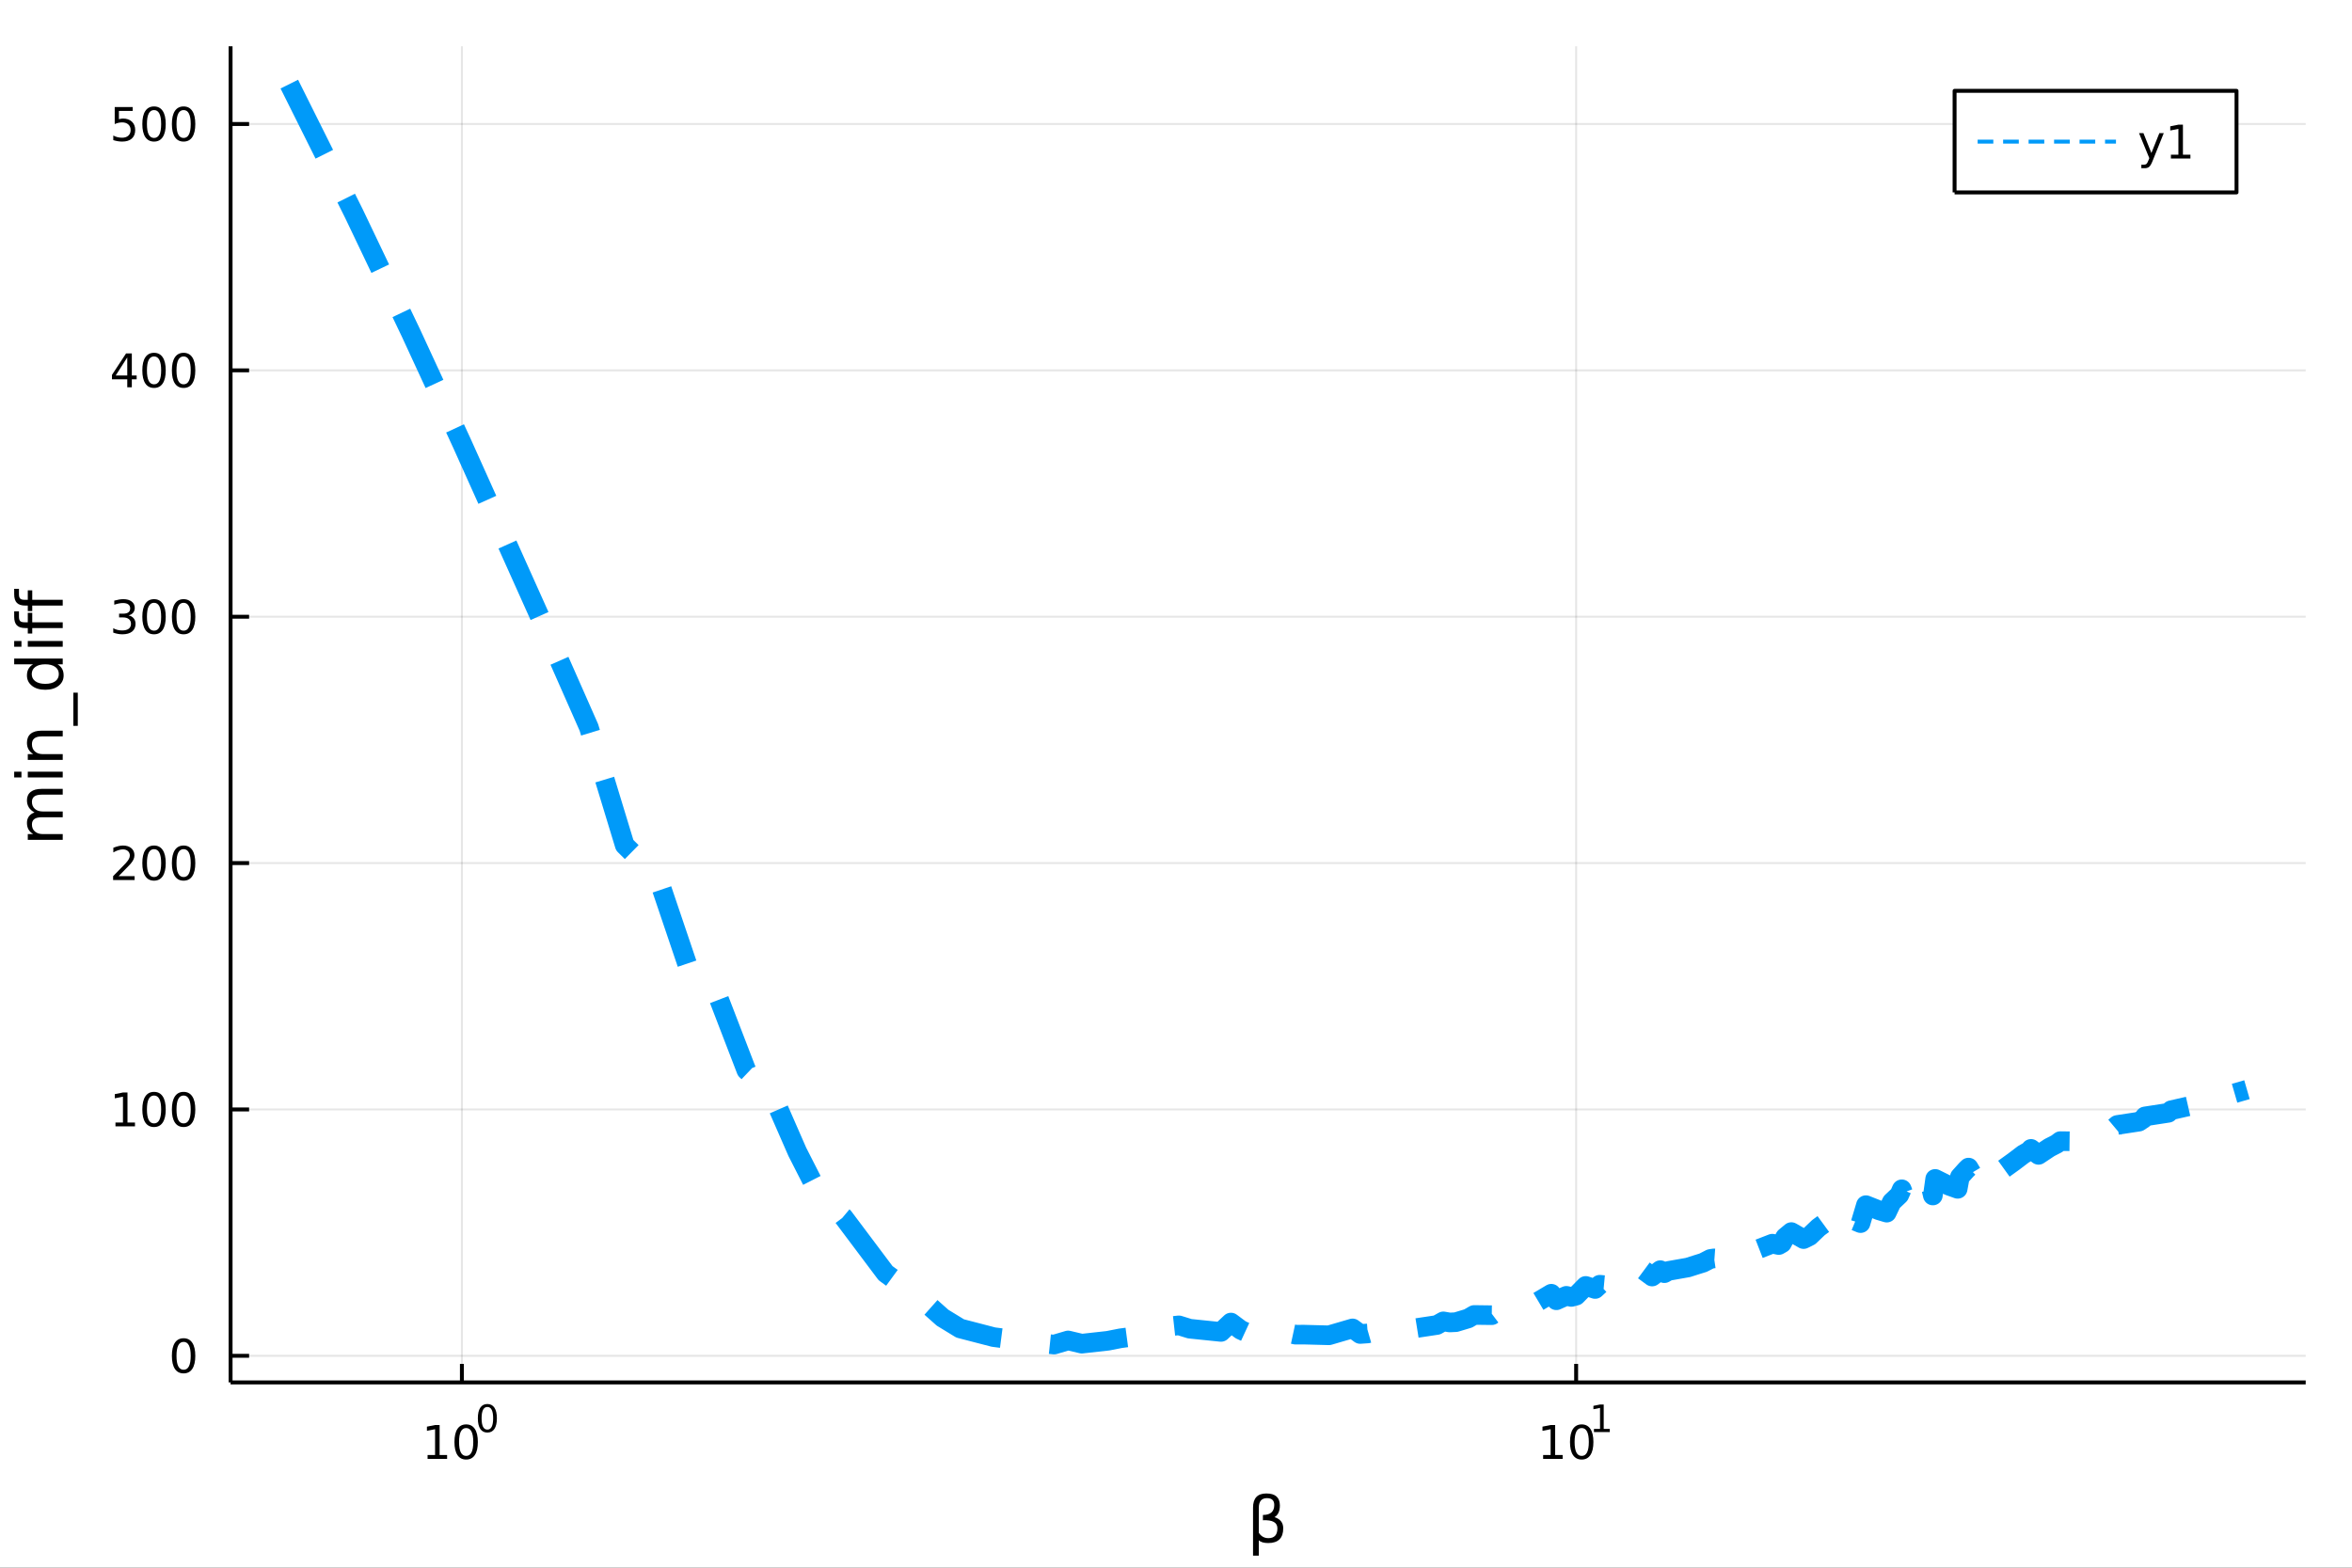 <?xml version="1.0" encoding="utf-8"?>
<svg xmlns="http://www.w3.org/2000/svg" xmlns:xlink="http://www.w3.org/1999/xlink" width="600" height="400" viewBox="0 0 2400 1600">
<rect x="0" y="0" width="2400" height="1600" fill="#333333" stroke="none"/>
<defs>
  <clipPath id="clip130">
    <rect x="0" y="0" width="2400" height="1600"/>
  </clipPath>
</defs>
<path clip-path="url(#clip130)" d="
M0 1600 L2400 1600 L2400 0 L0 0  Z
  " fill="#ffffff" fill-rule="evenodd" fill-opacity="1"/>
<defs>
  <clipPath id="clip131">
    <rect x="480" y="0" width="1681" height="1600"/>
  </clipPath>
</defs>
<path clip-path="url(#clip130)" d="
M235.283 1410.9 L2352.76 1410.9 L2352.76 47.244 L235.283 47.244  Z
  " fill="#ffffff" fill-rule="evenodd" fill-opacity="1"/>
<defs>
  <clipPath id="clip132">
    <rect x="235" y="47" width="2118" height="1365"/>
  </clipPath>
</defs>
<polyline clip-path="url(#clip132)" style="stroke:#000000; stroke-linecap:butt; stroke-linejoin:round; stroke-width:2; stroke-opacity:0.1; fill:none" points="
  471.33,1410.9 471.33,47.244 
  "/>
<polyline clip-path="url(#clip132)" style="stroke:#000000; stroke-linecap:butt; stroke-linejoin:round; stroke-width:2; stroke-opacity:0.1; fill:none" points="
  1608.3,1410.9 1608.3,47.244 
  "/>
<polyline clip-path="url(#clip130)" style="stroke:#000000; stroke-linecap:butt; stroke-linejoin:round; stroke-width:4; stroke-opacity:1; fill:none" points="
  235.283,1410.9 2352.76,1410.9 
  "/>
<polyline clip-path="url(#clip130)" style="stroke:#000000; stroke-linecap:butt; stroke-linejoin:round; stroke-width:4; stroke-opacity:1; fill:none" points="
  471.33,1410.9 471.33,1392 
  "/>
<polyline clip-path="url(#clip130)" style="stroke:#000000; stroke-linecap:butt; stroke-linejoin:round; stroke-width:4; stroke-opacity:1; fill:none" points="
  1608.3,1410.9 1608.3,1392 
  "/>
<path clip-path="url(#clip130)" d="M436.313 1485.02 L443.952 1485.02 L443.952 1458.66 L435.642 1460.32 L435.642 1456.06 L443.906 1454.4 L448.582 1454.4 L448.582 1485.02 L456.221 1485.02 L456.221 1488.96 L436.313 1488.96 L436.313 1485.02 Z" fill="#000000" fill-rule="evenodd" fill-opacity="1" /><path clip-path="url(#clip130)" d="M475.665 1457.48 Q472.054 1457.48 470.225 1461.04 Q468.42 1464.58 468.42 1471.71 Q468.42 1478.82 470.225 1482.38 Q472.054 1485.92 475.665 1485.92 Q479.299 1485.92 481.105 1482.38 Q482.933 1478.82 482.933 1471.71 Q482.933 1464.58 481.105 1461.04 Q479.299 1457.48 475.665 1457.48 M475.665 1453.77 Q481.475 1453.77 484.531 1458.38 Q487.609 1462.96 487.609 1471.71 Q487.609 1480.44 484.531 1485.04 Q481.475 1489.63 475.665 1489.63 Q469.855 1489.63 466.776 1485.04 Q463.721 1480.44 463.721 1471.71 Q463.721 1462.96 466.776 1458.38 Q469.855 1453.77 475.665 1453.77 Z" fill="#000000" fill-rule="evenodd" fill-opacity="1" /><path clip-path="url(#clip130)" d="M497.314 1435.97 Q494.38 1435.97 492.894 1438.86 Q491.427 1441.74 491.427 1447.53 Q491.427 1453.31 492.894 1456.2 Q494.38 1459.08 497.314 1459.08 Q500.267 1459.08 501.734 1456.2 Q503.22 1453.31 503.22 1447.53 Q503.22 1441.74 501.734 1438.86 Q500.267 1435.97 497.314 1435.97 M497.314 1432.96 Q502.035 1432.96 504.518 1436.7 Q507.019 1440.43 507.019 1447.53 Q507.019 1454.62 504.518 1458.37 Q502.035 1462.09 497.314 1462.09 Q492.593 1462.09 490.092 1458.37 Q487.609 1454.62 487.609 1447.53 Q487.609 1440.43 490.092 1436.7 Q492.593 1432.96 497.314 1432.96 Z" fill="#000000" fill-rule="evenodd" fill-opacity="1" /><path clip-path="url(#clip130)" d="M1574.63 1485.02 L1582.27 1485.02 L1582.27 1458.66 L1573.96 1460.32 L1573.96 1456.06 L1582.22 1454.4 L1586.9 1454.4 L1586.9 1485.02 L1594.54 1485.02 L1594.54 1488.96 L1574.63 1488.96 L1574.63 1485.02 Z" fill="#000000" fill-rule="evenodd" fill-opacity="1" /><path clip-path="url(#clip130)" d="M1613.98 1457.48 Q1610.37 1457.48 1608.54 1461.04 Q1606.74 1464.58 1606.74 1471.71 Q1606.74 1478.82 1608.54 1482.38 Q1610.37 1485.92 1613.98 1485.92 Q1617.62 1485.92 1619.42 1482.38 Q1621.25 1478.82 1621.25 1471.71 Q1621.25 1464.58 1619.42 1461.04 Q1617.62 1457.48 1613.98 1457.48 M1613.98 1453.77 Q1619.79 1453.77 1622.85 1458.38 Q1625.93 1462.96 1625.93 1471.71 Q1625.93 1480.44 1622.85 1485.04 Q1619.79 1489.63 1613.98 1489.63 Q1608.17 1489.63 1605.09 1485.04 Q1602.04 1480.44 1602.04 1471.71 Q1602.04 1462.96 1605.09 1458.38 Q1608.17 1453.77 1613.98 1453.77 Z" fill="#000000" fill-rule="evenodd" fill-opacity="1" /><path clip-path="url(#clip130)" d="M1626.47 1458.35 L1632.68 1458.35 L1632.68 1436.93 L1625.93 1438.28 L1625.93 1434.82 L1632.64 1433.47 L1636.44 1433.47 L1636.44 1458.35 L1642.65 1458.35 L1642.65 1461.55 L1626.47 1461.55 L1626.47 1458.35 Z" fill="#000000" fill-rule="evenodd" fill-opacity="1" /><path clip-path="url(#clip130)" d="M1284.5 1571.99 L1284.5 1587.74 L1278.61 1587.74 L1278.61 1538.76 Q1278.61 1524.25 1292.17 1524.25 Q1305.99 1524.25 1305.99 1536.5 Q1305.99 1545.22 1300.51 1548.4 Q1309.42 1551.27 1309.42 1559.77 Q1309.42 1574.85 1294.08 1574.85 Q1287.34 1574.85 1284.5 1571.99 M1284.5 1564.35 Q1288.04 1569.86 1294.31 1569.86 Q1303.47 1569.86 1303.47 1559.86 Q1303.47 1550.89 1288.7 1551.59 L1288.7 1546.18 Q1300.26 1546.18 1300.26 1535.99 Q1300.26 1529.02 1292.81 1529.02 Q1284.5 1529.02 1284.5 1538.95 L1284.5 1564.35 Z" fill="#000000" fill-rule="evenodd" fill-opacity="1" /><polyline clip-path="url(#clip132)" style="stroke:#000000; stroke-linecap:butt; stroke-linejoin:round; stroke-width:2; stroke-opacity:0.1; fill:none" points="
  235.283,1383.75 2352.76,1383.75 
  "/>
<polyline clip-path="url(#clip132)" style="stroke:#000000; stroke-linecap:butt; stroke-linejoin:round; stroke-width:2; stroke-opacity:0.1; fill:none" points="
  235.283,1132.31 2352.76,1132.31 
  "/>
<polyline clip-path="url(#clip132)" style="stroke:#000000; stroke-linecap:butt; stroke-linejoin:round; stroke-width:2; stroke-opacity:0.1; fill:none" points="
  235.283,880.867 2352.76,880.867 
  "/>
<polyline clip-path="url(#clip132)" style="stroke:#000000; stroke-linecap:butt; stroke-linejoin:round; stroke-width:2; stroke-opacity:0.1; fill:none" points="
  235.283,629.427 2352.76,629.427 
  "/>
<polyline clip-path="url(#clip132)" style="stroke:#000000; stroke-linecap:butt; stroke-linejoin:round; stroke-width:2; stroke-opacity:0.1; fill:none" points="
  235.283,377.987 2352.76,377.987 
  "/>
<polyline clip-path="url(#clip132)" style="stroke:#000000; stroke-linecap:butt; stroke-linejoin:round; stroke-width:2; stroke-opacity:0.1; fill:none" points="
  235.283,126.548 2352.76,126.548 
  "/>
<polyline clip-path="url(#clip130)" style="stroke:#000000; stroke-linecap:butt; stroke-linejoin:round; stroke-width:4; stroke-opacity:1; fill:none" points="
  235.283,1410.9 235.283,47.244 
  "/>
<polyline clip-path="url(#clip130)" style="stroke:#000000; stroke-linecap:butt; stroke-linejoin:round; stroke-width:4; stroke-opacity:1; fill:none" points="
  235.283,1383.75 254.18,1383.75 
  "/>
<polyline clip-path="url(#clip130)" style="stroke:#000000; stroke-linecap:butt; stroke-linejoin:round; stroke-width:4; stroke-opacity:1; fill:none" points="
  235.283,1132.31 254.18,1132.31 
  "/>
<polyline clip-path="url(#clip130)" style="stroke:#000000; stroke-linecap:butt; stroke-linejoin:round; stroke-width:4; stroke-opacity:1; fill:none" points="
  235.283,880.867 254.18,880.867 
  "/>
<polyline clip-path="url(#clip130)" style="stroke:#000000; stroke-linecap:butt; stroke-linejoin:round; stroke-width:4; stroke-opacity:1; fill:none" points="
  235.283,629.427 254.18,629.427 
  "/>
<polyline clip-path="url(#clip130)" style="stroke:#000000; stroke-linecap:butt; stroke-linejoin:round; stroke-width:4; stroke-opacity:1; fill:none" points="
  235.283,377.987 254.18,377.987 
  "/>
<polyline clip-path="url(#clip130)" style="stroke:#000000; stroke-linecap:butt; stroke-linejoin:round; stroke-width:4; stroke-opacity:1; fill:none" points="
  235.283,126.548 254.18,126.548 
  "/>
<path clip-path="url(#clip130)" d="M187.338 1369.55 Q183.727 1369.55 181.899 1373.11 Q180.093 1376.65 180.093 1383.78 Q180.093 1390.89 181.899 1394.45 Q183.727 1397.99 187.338 1397.99 Q190.973 1397.99 192.778 1394.45 Q194.607 1390.89 194.607 1383.78 Q194.607 1376.65 192.778 1373.11 Q190.973 1369.55 187.338 1369.55 M187.338 1365.84 Q193.149 1365.84 196.204 1370.45 Q199.283 1375.03 199.283 1383.78 Q199.283 1392.51 196.204 1397.11 Q193.149 1401.7 187.338 1401.7 Q181.528 1401.7 178.45 1397.11 Q175.394 1392.51 175.394 1383.78 Q175.394 1375.03 178.45 1370.45 Q181.528 1365.84 187.338 1365.84 Z" fill="#000000" fill-rule="evenodd" fill-opacity="1" /><path clip-path="url(#clip130)" d="M117.825 1145.65 L125.464 1145.65 L125.464 1119.29 L117.154 1120.95 L117.154 1116.69 L125.418 1115.03 L130.093 1115.03 L130.093 1145.65 L137.732 1145.65 L137.732 1149.59 L117.825 1149.59 L117.825 1145.65 Z" fill="#000000" fill-rule="evenodd" fill-opacity="1" /><path clip-path="url(#clip130)" d="M157.177 1118.11 Q153.566 1118.11 151.737 1121.67 Q149.931 1125.21 149.931 1132.34 Q149.931 1139.45 151.737 1143.01 Q153.566 1146.55 157.177 1146.55 Q160.811 1146.55 162.616 1143.01 Q164.445 1139.45 164.445 1132.34 Q164.445 1125.21 162.616 1121.67 Q160.811 1118.11 157.177 1118.11 M157.177 1114.4 Q162.987 1114.4 166.042 1119.01 Q169.121 1123.59 169.121 1132.34 Q169.121 1141.07 166.042 1145.67 Q162.987 1150.26 157.177 1150.26 Q151.366 1150.26 148.288 1145.67 Q145.232 1141.07 145.232 1132.34 Q145.232 1123.59 148.288 1119.01 Q151.366 1114.4 157.177 1114.4 Z" fill="#000000" fill-rule="evenodd" fill-opacity="1" /><path clip-path="url(#clip130)" d="M187.338 1118.11 Q183.727 1118.11 181.899 1121.67 Q180.093 1125.21 180.093 1132.34 Q180.093 1139.45 181.899 1143.01 Q183.727 1146.55 187.338 1146.55 Q190.973 1146.55 192.778 1143.01 Q194.607 1139.45 194.607 1132.34 Q194.607 1125.21 192.778 1121.67 Q190.973 1118.11 187.338 1118.11 M187.338 1114.4 Q193.149 1114.4 196.204 1119.01 Q199.283 1123.59 199.283 1132.34 Q199.283 1141.07 196.204 1145.67 Q193.149 1150.26 187.338 1150.26 Q181.528 1150.26 178.45 1145.67 Q175.394 1141.07 175.394 1132.34 Q175.394 1123.59 178.45 1119.01 Q181.528 1114.4 187.338 1114.4 Z" fill="#000000" fill-rule="evenodd" fill-opacity="1" /><path clip-path="url(#clip130)" d="M121.043 894.212 L137.362 894.212 L137.362 898.147 L115.418 898.147 L115.418 894.212 Q118.08 891.457 122.663 886.828 Q127.269 882.175 128.45 880.832 Q130.695 878.309 131.575 876.573 Q132.478 874.814 132.478 873.124 Q132.478 870.369 130.533 868.633 Q128.612 866.897 125.51 866.897 Q123.311 866.897 120.857 867.661 Q118.427 868.425 115.649 869.976 L115.649 865.254 Q118.473 864.12 120.927 863.541 Q123.38 862.962 125.418 862.962 Q130.788 862.962 133.982 865.647 Q137.177 868.332 137.177 872.823 Q137.177 874.953 136.367 876.874 Q135.579 878.772 133.473 881.365 Q132.894 882.036 129.792 885.254 Q126.691 888.448 121.043 894.212 Z" fill="#000000" fill-rule="evenodd" fill-opacity="1" /><path clip-path="url(#clip130)" d="M157.177 866.666 Q153.566 866.666 151.737 870.231 Q149.931 873.772 149.931 880.902 Q149.931 888.008 151.737 891.573 Q153.566 895.115 157.177 895.115 Q160.811 895.115 162.616 891.573 Q164.445 888.008 164.445 880.902 Q164.445 873.772 162.616 870.231 Q160.811 866.666 157.177 866.666 M157.177 862.962 Q162.987 862.962 166.042 867.569 Q169.121 872.152 169.121 880.902 Q169.121 889.629 166.042 894.235 Q162.987 898.818 157.177 898.818 Q151.366 898.818 148.288 894.235 Q145.232 889.629 145.232 880.902 Q145.232 872.152 148.288 867.569 Q151.366 862.962 157.177 862.962 Z" fill="#000000" fill-rule="evenodd" fill-opacity="1" /><path clip-path="url(#clip130)" d="M187.338 866.666 Q183.727 866.666 181.899 870.231 Q180.093 873.772 180.093 880.902 Q180.093 888.008 181.899 891.573 Q183.727 895.115 187.338 895.115 Q190.973 895.115 192.778 891.573 Q194.607 888.008 194.607 880.902 Q194.607 873.772 192.778 870.231 Q190.973 866.666 187.338 866.666 M187.338 862.962 Q193.149 862.962 196.204 867.569 Q199.283 872.152 199.283 880.902 Q199.283 889.629 196.204 894.235 Q193.149 898.818 187.338 898.818 Q181.528 898.818 178.45 894.235 Q175.394 889.629 175.394 880.902 Q175.394 872.152 178.45 867.569 Q181.528 862.962 187.338 862.962 Z" fill="#000000" fill-rule="evenodd" fill-opacity="1" /><path clip-path="url(#clip130)" d="M131.181 628.073 Q134.538 628.791 136.413 631.059 Q138.311 633.328 138.311 636.661 Q138.311 641.777 134.792 644.578 Q131.274 647.379 124.793 647.379 Q122.617 647.379 120.302 646.939 Q118.01 646.522 115.556 645.666 L115.556 641.152 Q117.501 642.286 119.816 642.865 Q122.13 643.443 124.654 643.443 Q129.052 643.443 131.343 641.707 Q133.658 639.971 133.658 636.661 Q133.658 633.605 131.505 631.893 Q129.376 630.156 125.556 630.156 L121.529 630.156 L121.529 626.314 L125.742 626.314 Q129.191 626.314 131.019 624.948 Q132.848 623.559 132.848 620.967 Q132.848 618.305 130.95 616.893 Q129.075 615.457 125.556 615.457 Q123.635 615.457 121.436 615.874 Q119.237 616.291 116.598 617.17 L116.598 613.004 Q119.26 612.263 121.575 611.893 Q123.913 611.522 125.973 611.522 Q131.297 611.522 134.399 613.953 Q137.501 616.36 137.501 620.481 Q137.501 623.351 135.857 625.342 Q134.214 627.309 131.181 628.073 Z" fill="#000000" fill-rule="evenodd" fill-opacity="1" /><path clip-path="url(#clip130)" d="M157.177 615.226 Q153.566 615.226 151.737 618.791 Q149.931 622.332 149.931 629.462 Q149.931 636.568 151.737 640.133 Q153.566 643.675 157.177 643.675 Q160.811 643.675 162.616 640.133 Q164.445 636.568 164.445 629.462 Q164.445 622.332 162.616 618.791 Q160.811 615.226 157.177 615.226 M157.177 611.522 Q162.987 611.522 166.042 616.129 Q169.121 620.712 169.121 629.462 Q169.121 638.189 166.042 642.795 Q162.987 647.379 157.177 647.379 Q151.366 647.379 148.288 642.795 Q145.232 638.189 145.232 629.462 Q145.232 620.712 148.288 616.129 Q151.366 611.522 157.177 611.522 Z" fill="#000000" fill-rule="evenodd" fill-opacity="1" /><path clip-path="url(#clip130)" d="M187.338 615.226 Q183.727 615.226 181.899 618.791 Q180.093 622.332 180.093 629.462 Q180.093 636.568 181.899 640.133 Q183.727 643.675 187.338 643.675 Q190.973 643.675 192.778 640.133 Q194.607 636.568 194.607 629.462 Q194.607 622.332 192.778 618.791 Q190.973 615.226 187.338 615.226 M187.338 611.522 Q193.149 611.522 196.204 616.129 Q199.283 620.712 199.283 629.462 Q199.283 638.189 196.204 642.795 Q193.149 647.379 187.338 647.379 Q181.528 647.379 178.45 642.795 Q175.394 638.189 175.394 629.462 Q175.394 620.712 178.45 616.129 Q181.528 611.522 187.338 611.522 Z" fill="#000000" fill-rule="evenodd" fill-opacity="1" /><path clip-path="url(#clip130)" d="M129.862 364.781 L118.056 383.23 L129.862 383.23 L129.862 364.781 M128.635 360.707 L134.515 360.707 L134.515 383.23 L139.445 383.23 L139.445 387.119 L134.515 387.119 L134.515 395.267 L129.862 395.267 L129.862 387.119 L114.26 387.119 L114.26 382.605 L128.635 360.707 Z" fill="#000000" fill-rule="evenodd" fill-opacity="1" /><path clip-path="url(#clip130)" d="M157.177 363.786 Q153.566 363.786 151.737 367.351 Q149.931 370.893 149.931 378.022 Q149.931 385.129 151.737 388.693 Q153.566 392.235 157.177 392.235 Q160.811 392.235 162.616 388.693 Q164.445 385.129 164.445 378.022 Q164.445 370.893 162.616 367.351 Q160.811 363.786 157.177 363.786 M157.177 360.082 Q162.987 360.082 166.042 364.689 Q169.121 369.272 169.121 378.022 Q169.121 386.749 166.042 391.355 Q162.987 395.939 157.177 395.939 Q151.366 395.939 148.288 391.355 Q145.232 386.749 145.232 378.022 Q145.232 369.272 148.288 364.689 Q151.366 360.082 157.177 360.082 Z" fill="#000000" fill-rule="evenodd" fill-opacity="1" /><path clip-path="url(#clip130)" d="M187.338 363.786 Q183.727 363.786 181.899 367.351 Q180.093 370.893 180.093 378.022 Q180.093 385.129 181.899 388.693 Q183.727 392.235 187.338 392.235 Q190.973 392.235 192.778 388.693 Q194.607 385.129 194.607 378.022 Q194.607 370.893 192.778 367.351 Q190.973 363.786 187.338 363.786 M187.338 360.082 Q193.149 360.082 196.204 364.689 Q199.283 369.272 199.283 378.022 Q199.283 386.749 196.204 391.355 Q193.149 395.939 187.338 395.939 Q181.528 395.939 178.45 391.355 Q175.394 386.749 175.394 378.022 Q175.394 369.272 178.45 364.689 Q181.528 360.082 187.338 360.082 Z" fill="#000000" fill-rule="evenodd" fill-opacity="1" /><path clip-path="url(#clip130)" d="M117.061 109.268 L135.417 109.268 L135.417 113.203 L121.343 113.203 L121.343 121.675 Q122.362 121.328 123.38 121.166 Q124.399 120.98 125.418 120.98 Q131.205 120.98 134.584 124.152 Q137.964 127.323 137.964 132.74 Q137.964 138.318 134.492 141.42 Q131.019 144.499 124.7 144.499 Q122.524 144.499 120.255 144.128 Q118.01 143.758 115.603 143.017 L115.603 138.318 Q117.686 139.453 119.908 140.008 Q122.13 140.564 124.607 140.564 Q128.612 140.564 130.95 138.457 Q133.288 136.351 133.288 132.74 Q133.288 129.129 130.95 127.022 Q128.612 124.916 124.607 124.916 Q122.732 124.916 120.857 125.332 Q119.006 125.749 117.061 126.629 L117.061 109.268 Z" fill="#000000" fill-rule="evenodd" fill-opacity="1" /><path clip-path="url(#clip130)" d="M157.177 112.346 Q153.566 112.346 151.737 115.911 Q149.931 119.453 149.931 126.582 Q149.931 133.689 151.737 137.253 Q153.566 140.795 157.177 140.795 Q160.811 140.795 162.616 137.253 Q164.445 133.689 164.445 126.582 Q164.445 119.453 162.616 115.911 Q160.811 112.346 157.177 112.346 M157.177 108.643 Q162.987 108.643 166.042 113.249 Q169.121 117.832 169.121 126.582 Q169.121 135.309 166.042 139.916 Q162.987 144.499 157.177 144.499 Q151.366 144.499 148.288 139.916 Q145.232 135.309 145.232 126.582 Q145.232 117.832 148.288 113.249 Q151.366 108.643 157.177 108.643 Z" fill="#000000" fill-rule="evenodd" fill-opacity="1" /><path clip-path="url(#clip130)" d="M187.338 112.346 Q183.727 112.346 181.899 115.911 Q180.093 119.453 180.093 126.582 Q180.093 133.689 181.899 137.253 Q183.727 140.795 187.338 140.795 Q190.973 140.795 192.778 137.253 Q194.607 133.689 194.607 126.582 Q194.607 119.453 192.778 115.911 Q190.973 112.346 187.338 112.346 M187.338 108.643 Q193.149 108.643 196.204 113.249 Q199.283 117.832 199.283 126.582 Q199.283 135.309 196.204 139.916 Q193.149 144.499 187.338 144.499 Q181.528 144.499 178.45 139.916 Q175.394 135.309 175.394 126.582 Q175.394 117.832 178.45 113.249 Q181.528 108.643 187.338 108.643 Z" fill="#000000" fill-rule="evenodd" fill-opacity="1" /><path clip-path="url(#clip130)" d="M35.199 829.203 Q31.253 827.007 29.375 823.951 Q27.497 820.896 27.497 816.758 Q27.497 811.188 31.412 808.164 Q35.295 805.141 42.488 805.141 L64.004 805.141 L64.004 811.029 L42.679 811.029 Q37.555 811.029 35.072 812.843 Q32.589 814.657 32.589 818.381 Q32.589 822.933 35.613 825.574 Q38.637 828.216 43.857 828.216 L64.004 828.216 L64.004 834.105 L42.679 834.105 Q37.523 834.105 35.072 835.919 Q32.589 837.733 32.589 841.521 Q32.589 846.008 35.645 848.65 Q38.669 851.292 43.857 851.292 L64.004 851.292 L64.004 857.18 L28.356 857.18 L28.356 851.292 L33.894 851.292 Q30.616 849.287 29.056 846.486 Q27.497 843.685 27.497 839.834 Q27.497 835.951 29.47 833.245 Q31.444 830.508 35.199 829.203 Z" fill="#000000" fill-rule="evenodd" fill-opacity="1" /><path clip-path="url(#clip130)" d="M28.356 793.459 L28.356 787.603 L64.004 787.603 L64.004 793.459 L28.356 793.459 M14.479 793.459 L14.479 787.603 L21.895 787.603 L21.895 793.459 L14.479 793.459 Z" fill="#000000" fill-rule="evenodd" fill-opacity="1" /><path clip-path="url(#clip130)" d="M42.488 745.717 L64.004 745.717 L64.004 751.573 L42.679 751.573 Q37.618 751.573 35.104 753.547 Q32.589 755.52 32.589 759.467 Q32.589 764.209 35.613 766.946 Q38.637 769.684 43.857 769.684 L64.004 769.684 L64.004 775.572 L28.356 775.572 L28.356 769.684 L33.894 769.684 Q30.68 767.583 29.088 764.75 Q27.497 761.886 27.497 758.162 Q27.497 752.019 31.316 748.868 Q35.104 745.717 42.488 745.717 Z" fill="#000000" fill-rule="evenodd" fill-opacity="1" /><path clip-path="url(#clip130)" d="M74.826 706.95 L79.377 706.95 L79.377 740.815 L74.826 740.815 L74.826 706.95 Z" fill="#000000" fill-rule="evenodd" fill-opacity="1" /><path clip-path="url(#clip130)" d="M33.767 677.986 L14.479 677.986 L14.479 672.129 L64.004 672.129 L64.004 677.986 L58.657 677.986 Q61.84 679.832 63.399 682.664 Q64.927 685.465 64.927 689.412 Q64.927 695.873 59.771 699.947 Q54.615 703.989 46.212 703.989 Q37.809 703.989 32.653 699.947 Q27.497 695.873 27.497 689.412 Q27.497 685.465 29.056 682.664 Q30.584 679.832 33.767 677.986 M46.212 697.942 Q52.673 697.942 56.365 695.3 Q60.026 692.627 60.026 687.98 Q60.026 683.333 56.365 680.659 Q52.673 677.986 46.212 677.986 Q39.751 677.986 36.09 680.659 Q32.398 683.333 32.398 687.98 Q32.398 692.627 36.09 695.3 Q39.751 697.942 46.212 697.942 Z" fill="#000000" fill-rule="evenodd" fill-opacity="1" /><path clip-path="url(#clip130)" d="M28.356 660.066 L28.356 654.21 L64.004 654.21 L64.004 660.066 L28.356 660.066 M14.479 660.066 L14.479 654.21 L21.895 654.21 L21.895 660.066 L14.479 660.066 Z" fill="#000000" fill-rule="evenodd" fill-opacity="1" /><path clip-path="url(#clip130)" d="M14.479 623.909 L19.349 623.909 L19.349 629.511 Q19.349 632.662 20.622 633.903 Q21.895 635.113 25.205 635.113 L28.356 635.113 L28.356 625.468 L32.908 625.468 L32.908 635.113 L64.004 635.113 L64.004 641.001 L32.908 641.001 L32.908 646.603 L28.356 646.603 L28.356 641.001 L25.874 641.001 Q19.922 641.001 17.216 638.232 Q14.479 635.463 14.479 629.447 L14.479 623.909 Z" fill="#000000" fill-rule="evenodd" fill-opacity="1" /><path clip-path="url(#clip130)" d="M14.479 600.961 L19.349 600.961 L19.349 606.562 Q19.349 609.713 20.622 610.955 Q21.895 612.164 25.205 612.164 L28.356 612.164 L28.356 602.52 L32.908 602.52 L32.908 612.164 L64.004 612.164 L64.004 618.052 L32.908 618.052 L32.908 623.654 L28.356 623.654 L28.356 618.052 L25.874 618.052 Q19.922 618.052 17.216 615.283 Q14.479 612.514 14.479 606.499 L14.479 600.961 Z" fill="#000000" fill-rule="evenodd" fill-opacity="1" /><polyline clip-path="url(#clip132)" style="stroke:#009af9; stroke-linecap:butt; stroke-linejoin:round; stroke-width:20; stroke-opacity:1; fill:none" stroke-dasharray="80, 50" points="
  295.211,85.838 361.147,217.983 419.306,339.776 471.33,452.367 518.393,557.084 561.357,652.84 600.881,742.368 637.474,862.613 671.541,896.205 703.409,990.456 
  733.344,1018.97 761.568,1092.3 788.265,1117.67 813.593,1175.6 837.685,1222.9 860.655,1242.17 903.62,1299.39 943.143,1328.28 961.779,1344.85 979.737,1355.82 
  1013.8,1364.66 1045.67,1368.78 1060.87,1370.76 1075.61,1372.3 1089.92,1368.07 1103.83,1371.37 1130.53,1368.4 1143.35,1365.88 1155.86,1364.22 1179.95,1355.21 
  1202.92,1352.67 1214.01,1356.1 1245.88,1359.38 1256.06,1349.81 1266.04,1357.25 1275.82,1361.77 1285.41,1360.72 1304.04,1362.73 1313.1,1360.26 1322,1362.18 
  1330.74,1362.15 1356.07,1362.82 1380.16,1355.78 1387.93,1361.48 1395.59,1360.95 1403.13,1358.8 1417.87,1358.44 1432.18,1357.57 1446.09,1355.34 1466.25,1352.31 
  1472.79,1348.61 1479.25,1349.72 1485.62,1349.41 1498.12,1345.64 1504.25,1342.07 1522.21,1342.3 1528.05,1337.92 1545.18,1337.23 1556.28,1334.15 1561.73,1333.05 
  1582.97,1320.4 1588.15,1327.08 1598.33,1322.54 1603.34,1323.68 1608.3,1322.37 1618.08,1312.42 1627.67,1315.56 1632.39,1311.21 1646.3,1312.51 1655.36,1310.68 
  1664.26,1306.55 1673,1293.35 1685.83,1302.84 1694.2,1296.34 1698.33,1299.42 1702.43,1297.13 1722.42,1293.6 1730.2,1291.11 1737.85,1288.73 1745.39,1284.86 
  1749.12,1284.32 1756.49,1284.85 1760.13,1283.93 1774.45,1278.72 1784.91,1273.4 1788.36,1277.13 1808.51,1269.3 1815.05,1270.7 1818.29,1268.85 1821.51,1262.75 
  1827.88,1257.48 1840.38,1264.62 1846.51,1261.56 1855.58,1252.89 1864.47,1246.39 1867.4,1241.4 1870.32,1252.36 1873.21,1254.73 1887.44,1243.75 1898.54,1248.32 
  1904,1229.99 1917.38,1235.28 1925.24,1237.63 1930.41,1226.78 1938.06,1219.54 1940.59,1213.8 1945.6,1227.42 1950.56,1230.99 1960.34,1218.11 1969.93,1209.96 
  1972.3,1220.13 1974.66,1203.2 1988.57,1210.1 1997.63,1213.34 1999.87,1201.16 2006.52,1193.77 2008.72,1191.65 2015.26,1202.69 2028.09,1193.06 2036.46,1185.58 
  2040.59,1195.81 2054.79,1185.59 2064.68,1178.08 2070.53,1174.77 2072.46,1172.55 2080.12,1178.67 2091.38,1171.19 2098.75,1167.41 2102.39,1164.65 2116.71,1164.83 
  2125.45,1160.66 2130.62,1157.44 2132.33,1155.18 2150.78,1154.44 2157.32,1150.84 2160.55,1148.13 2182.64,1144.76 2187.25,1141.67 2188.78,1139.42 2212.58,1135.75 
  2215.47,1133.12 2240.8,1127.34 2242.17,1125.12 2267.5,1119.48 2292.83,1112.13 
  "/>
<path clip-path="url(#clip130)" d="
M1994.47 196.379 L2282.17 196.379 L2282.17 92.699 L1994.47 92.699  Z
  " fill="#ffffff" fill-rule="evenodd" fill-opacity="1"/>
<polyline clip-path="url(#clip130)" style="stroke:#000000; stroke-linecap:butt; stroke-linejoin:round; stroke-width:4; stroke-opacity:1; fill:none" points="
  1994.47,196.379 2282.17,196.379 2282.17,92.699 1994.47,92.699 1994.47,196.379 
  "/>
<polyline clip-path="url(#clip130)" style="stroke:#009af9; stroke-linecap:butt; stroke-linejoin:round; stroke-width:4; stroke-opacity:1; fill:none" stroke-dasharray="16, 10" points="
  2018,144.539 2159.16,144.539 
  "/>
<path clip-path="url(#clip130)" d="M2196.53 164.227 Q2194.73 168.856 2193.01 170.268 Q2191.3 171.68 2188.43 171.68 L2185.03 171.68 L2185.03 168.115 L2187.53 168.115 Q2189.29 168.115 2190.26 167.282 Q2191.23 166.449 2192.41 163.347 L2193.17 161.403 L2182.69 135.893 L2187.2 135.893 L2195.3 156.171 L2203.41 135.893 L2207.92 135.893 L2196.53 164.227 Z" fill="#000000" fill-rule="evenodd" fill-opacity="1" /><path clip-path="url(#clip130)" d="M2215.21 157.884 L2222.85 157.884 L2222.85 131.518 L2214.54 133.185 L2214.54 128.926 L2222.8 127.259 L2227.48 127.259 L2227.48 157.884 L2235.12 157.884 L2235.12 161.819 L2215.21 161.819 L2215.21 157.884 Z" fill="#000000" fill-rule="evenodd" fill-opacity="1" /></svg>
